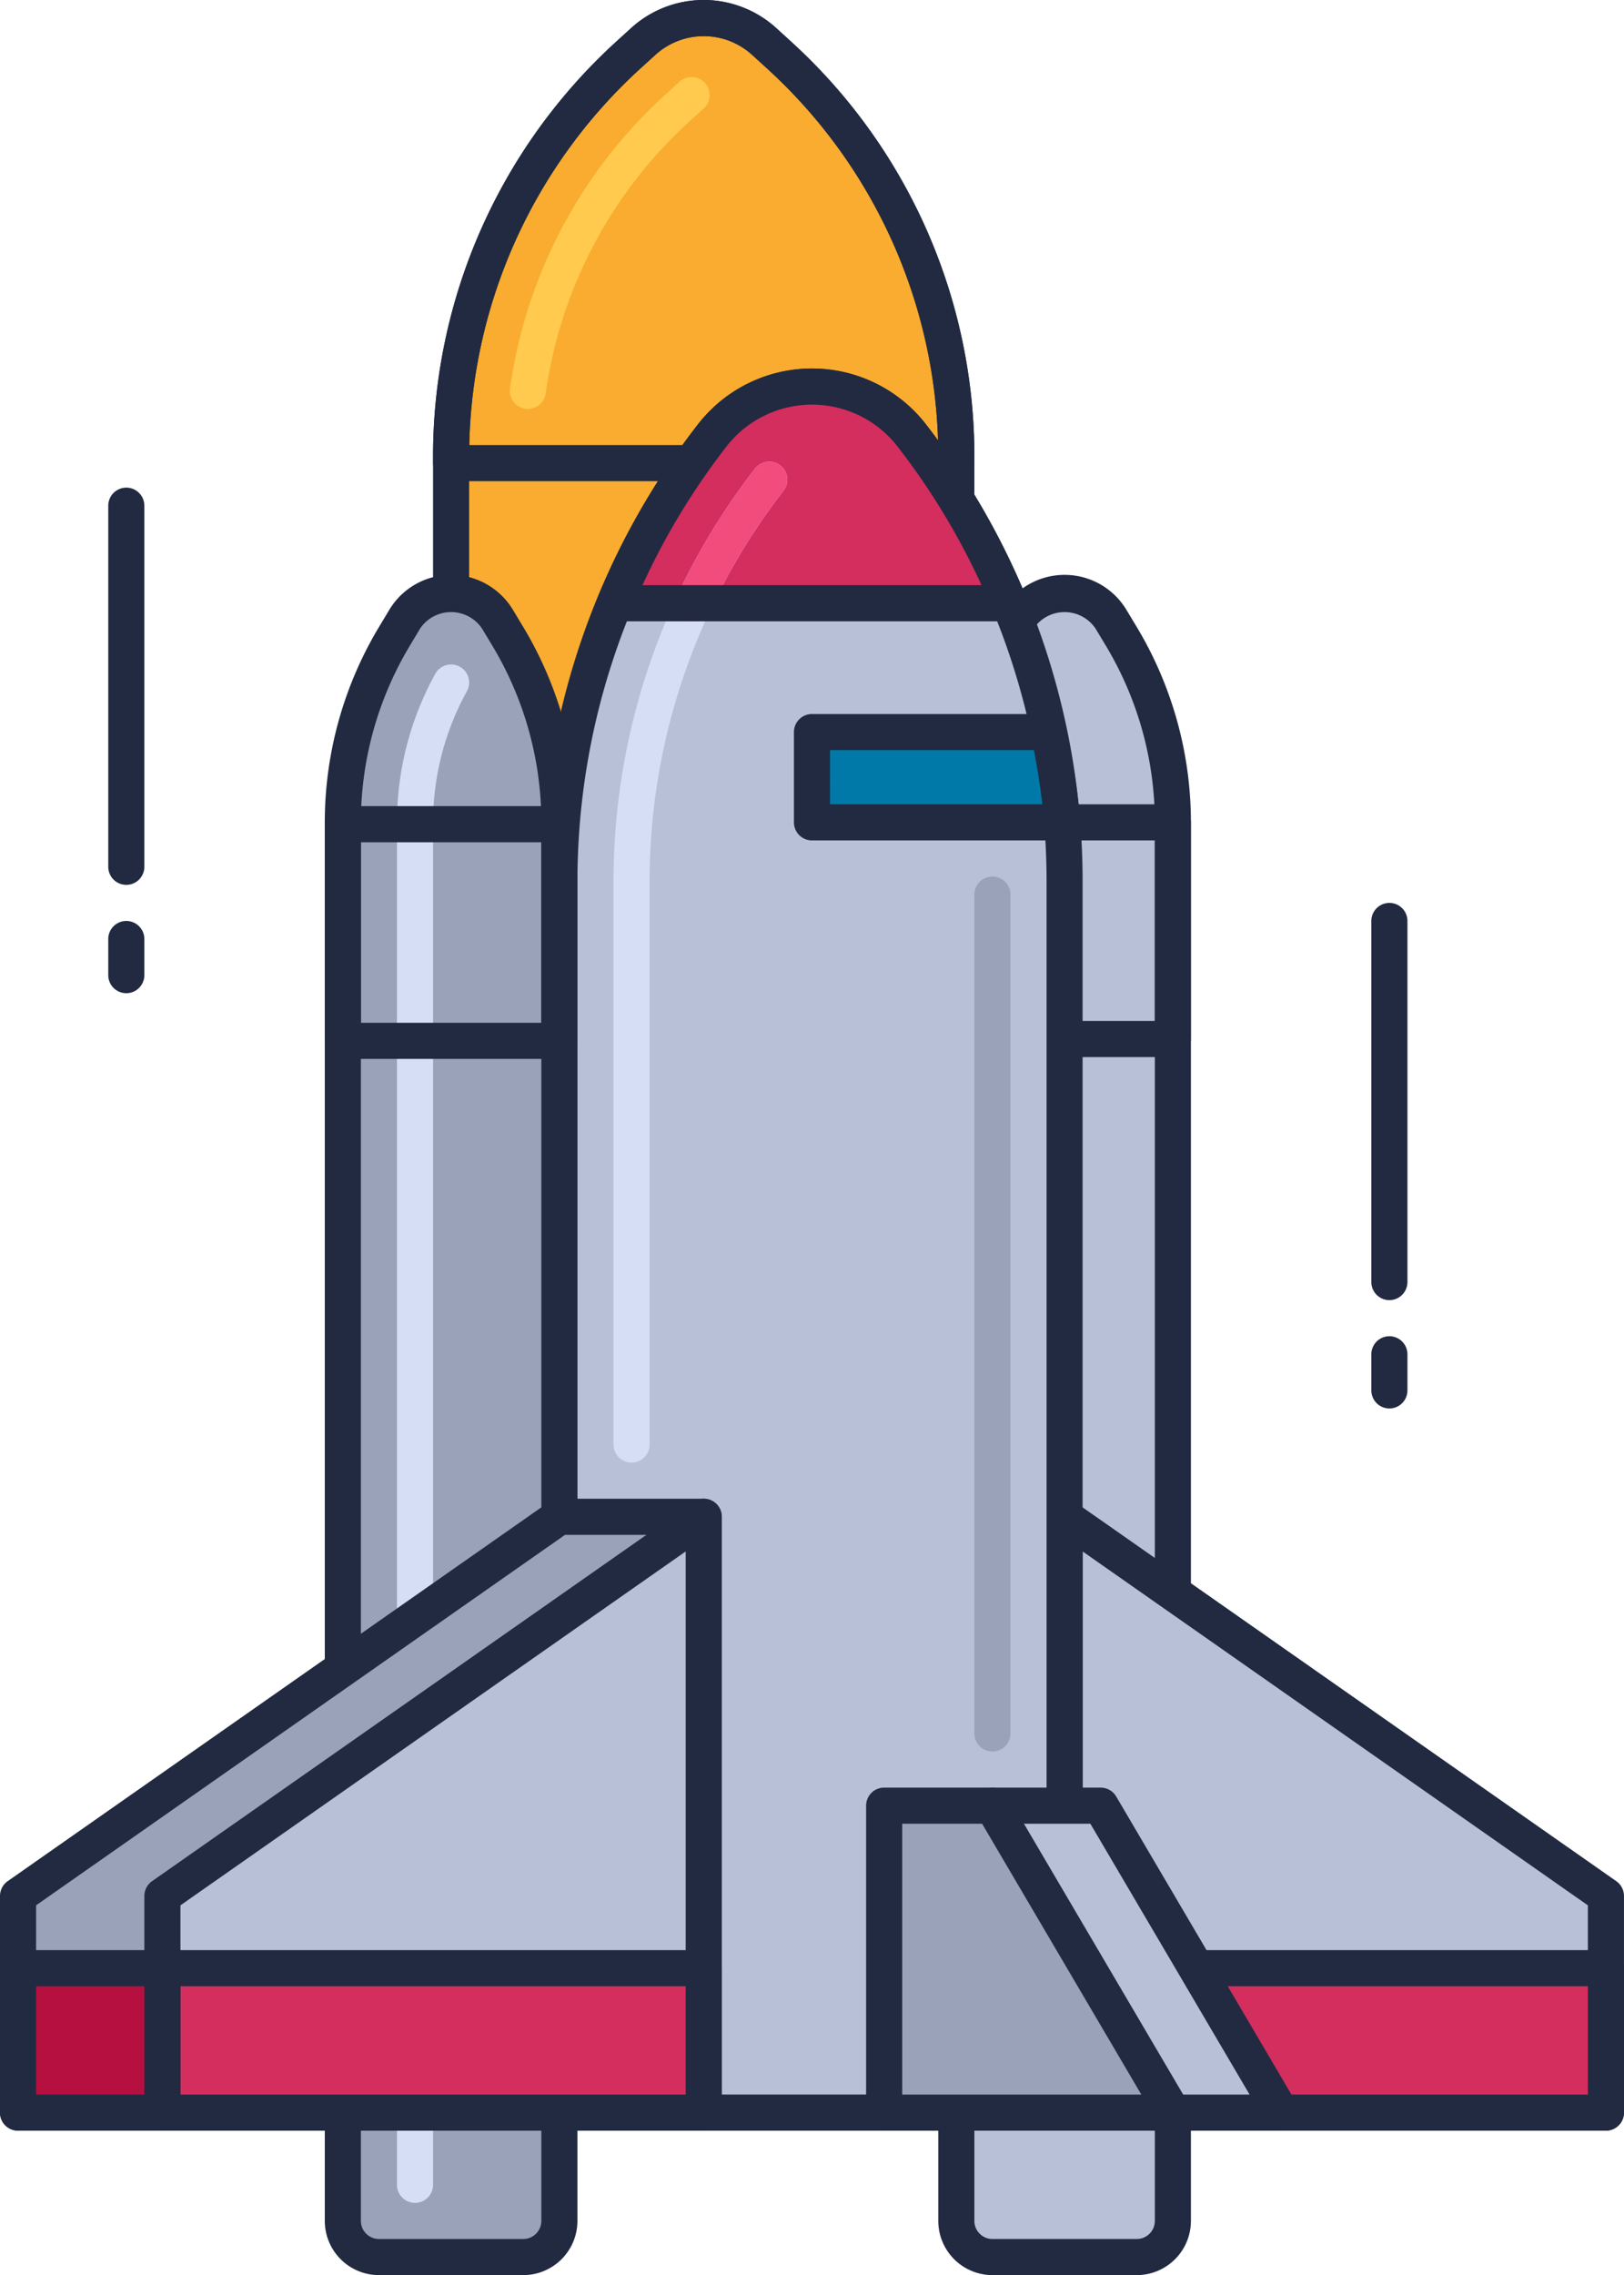 <svg xmlns="http://www.w3.org/2000/svg" width="200.02" height="280.042" viewBox="0 0 200.02 280.042"><g transform="translate(-60.538 -0.396)"><g transform="translate(113.875 0.396)"><path d="M87.977,258.7H25.75V54.772A66.676,66.676,0,0,1,47.574,5.439L49.387,3.79a11.109,11.109,0,0,1,14.948,0l1.813,1.649A66.676,66.676,0,0,1,87.973,54.772V258.7Z" transform="translate(-23.528 1.342)" fill="#f9ac2f"/><path d="M89.7,262.658H27.472a2.223,2.223,0,0,1-2.222-2.222V56.509A69.041,69.041,0,0,1,47.8,5.531l1.813-1.649a13.28,13.28,0,0,1,17.939,0l1.809,1.649A69.028,69.028,0,0,1,91.922,56.509V260.436A2.223,2.223,0,0,1,89.7,262.658Zm-60-4.445H87.477V56.509A64.583,64.583,0,0,0,66.382,8.821L64.569,7.172a8.843,8.843,0,0,0-11.957,0L50.794,8.825a64.554,64.554,0,0,0-21.1,47.684Z" transform="translate(-25.25 -0.396)" fill="#212a41"/></g><g transform="translate(113.875 0.396)"><path d="M89.7,59.625H27.472A2.223,2.223,0,0,1,25.25,57.4v-.893A69.041,69.041,0,0,1,47.8,5.531l1.813-1.649a13.274,13.274,0,0,1,17.935,0l1.813,1.649h0A69.028,69.028,0,0,1,91.922,56.509V57.4A2.22,2.22,0,0,1,89.7,59.625ZM29.708,55.18H87.464A64.6,64.6,0,0,0,66.382,8.821L64.569,7.172a8.854,8.854,0,0,0-11.961,0L50.794,8.821A64.59,64.59,0,0,0,29.708,55.18Z" transform="translate(-25.25 -0.396)" fill="#212a41"/></g><g transform="translate(123.326 9.883)"><path d="M29.6,43.382a1.832,1.832,0,0,1-.311-.022A2.224,2.224,0,0,1,27.4,40.853a60.17,60.17,0,0,1,19.059-36.1L48.275,3.1a2.225,2.225,0,0,1,2.987,3.3L49.444,8.05A55.736,55.736,0,0,0,31.8,41.471,2.219,2.219,0,0,1,29.6,43.382Z" transform="translate(-27.376 -2.53)" fill="#ffca4d"/></g><g transform="translate(176.102 71.159)"><path d="M46.084,22.191l1.285-2.138a6.665,6.665,0,0,1,11.432,0l1.285,2.138a44.473,44.473,0,0,1,6.334,22.868V217.206a4.446,4.446,0,0,1-4.445,4.445H44.195a4.446,4.446,0,0,1-4.445-4.445V45.059A44.461,44.461,0,0,1,46.084,22.191Z" transform="translate(-37.528 -14.594)" fill="#b7c0d7"/><path d="M63.7,225.595H45.917a6.675,6.675,0,0,1-6.667-6.667V46.781A46.7,46.7,0,0,1,45.9,22.77h0l1.285-2.138a8.887,8.887,0,0,1,15.246,0l1.285,2.133a46.661,46.661,0,0,1,6.649,24.011V218.927A6.675,6.675,0,0,1,63.7,225.595ZM49.713,25.054a42.218,42.218,0,0,0-6.018,21.726V218.927a2.226,2.226,0,0,0,2.222,2.222H63.7a2.226,2.226,0,0,0,2.222-2.222V46.781A42.218,42.218,0,0,0,59.9,25.054l-1.285-2.134a4.6,4.6,0,0,0-7.623,0Z" transform="translate(-39.25 -16.316)" fill="#212a41"/></g><g transform="translate(176.102 99.397)"><path d="M68.141,53.783H41.472A2.223,2.223,0,0,1,39.25,51.56V24.891a2.223,2.223,0,0,1,2.222-2.222H68.141a2.223,2.223,0,0,1,2.222,2.222V51.56A2.22,2.22,0,0,1,68.141,53.783ZM43.695,49.338H65.919V27.114H43.695Z" transform="translate(-39.25 -22.669)" fill="#212a41"/></g><g transform="translate(189.437 184.875)"><path d="M109.422,89.07,42.75,42.4v73.339h66.672Z" transform="translate(-40.528 -40.179)" fill="#b7c0d7"/><path d="M111.144,119.683H44.472a2.223,2.223,0,0,1-2.222-2.222V44.122a2.227,2.227,0,0,1,3.5-1.818l66.672,46.67a2.236,2.236,0,0,1,.947,1.822v26.669A2.229,2.229,0,0,1,111.144,119.683Zm-64.449-4.445h62.227V91.948L46.695,48.389Z" transform="translate(-42.25 -41.9)" fill="#212a41"/></g><g transform="translate(127.21 45.757)"><path d="M72.248,17.245l-.107-.138a15.553,15.553,0,0,0-24.557,0l-.107.138A88.884,88.884,0,0,0,28.751,71.823V223.559H90.978V71.823A88.915,88.915,0,0,0,72.248,17.245Z" transform="translate(-26.524 -8.88)" fill="#b7c0d7"/><path d="M92.7,227.5H30.472a2.223,2.223,0,0,1-2.222-2.222V73.544A91.551,91.551,0,0,1,47.443,17.6a17.782,17.782,0,0,1,28.176-.138l.107.138A91.551,91.551,0,0,1,94.917,73.544V225.28A2.217,2.217,0,0,1,92.7,227.5Zm-60-4.445H90.477V73.544A87.1,87.1,0,0,0,72.222,20.335l-.1-.138a13.336,13.336,0,0,0-21.055,0A87.212,87.212,0,0,0,32.7,73.544V223.058Z" transform="translate(-28.25 -10.601)" fill="#212a41"/></g><g transform="translate(100.541 71.159)"><path d="M29.084,22.191l1.285-2.138a6.665,6.665,0,0,1,11.432,0l1.285,2.138a44.473,44.473,0,0,1,6.334,22.868V217.206a4.446,4.446,0,0,1-4.445,4.445H27.195a4.446,4.446,0,0,1-4.445-4.445V45.059A44.461,44.461,0,0,1,29.084,22.191Z" transform="translate(-20.528 -14.594)" fill="#99a2b9"/><path d="M46.7,225.595H28.917a6.675,6.675,0,0,1-6.667-6.667V46.781A46.7,46.7,0,0,1,28.9,22.77h0l1.285-2.138a8.887,8.887,0,0,1,15.246,0l1.285,2.133a46.661,46.661,0,0,1,6.649,24.011V218.927A6.675,6.675,0,0,1,46.7,225.595ZM32.713,25.054a42.218,42.218,0,0,0-6.018,21.726V218.927a2.226,2.226,0,0,0,2.222,2.222H46.7a2.226,2.226,0,0,0,2.222-2.222V46.781A42.218,42.218,0,0,0,42.9,25.054l-1.285-2.134a4.6,4.6,0,0,0-7.623,0Z" transform="translate(-22.25 -16.316)" fill="#212a41"/></g><g transform="translate(109.431 82.185)"><path d="M26.472,208.16a2.223,2.223,0,0,1-2.222-2.222V38.235a37.871,37.871,0,0,1,4.72-18.29A2.223,2.223,0,0,1,32.86,22.1,33.427,33.427,0,0,0,28.695,38.24v167.7A2.223,2.223,0,0,1,26.472,208.16Z" transform="translate(-24.25 -18.797)" fill="#d5def5"/></g><g transform="translate(189.437 240.434)"><rect width="66.672" height="17.779" transform="translate(2.222 2.222)" fill="#d32e5e"/><path d="M111.144,76.624H44.472A2.223,2.223,0,0,1,42.25,74.4V56.622A2.223,2.223,0,0,1,44.472,54.4h66.672a2.223,2.223,0,0,1,2.222,2.222V74.4A2.223,2.223,0,0,1,111.144,76.624ZM46.695,72.179h62.227V58.845H46.695Z" transform="translate(-42.25 -54.4)" fill="#212a41"/></g><g transform="translate(136.273 47.977)"><path d="M42.281,17.108l-.107.138A88.564,88.564,0,0,0,30.289,37.771H78.835A89.068,89.068,0,0,0,66.95,17.245l-.107-.138A15.557,15.557,0,0,0,42.281,17.108Z" transform="translate(-30.289 -11.1)" fill="#d32e5e"/></g><g transform="translate(180.547 220.433)"><path d="M54.084,50.4H40.75V88.181H76.308Z" transform="translate(-38.528 -48.178)" fill="#b7c0d7"/><path d="M78.031,92.125H42.472A2.223,2.223,0,0,1,40.25,89.9V52.122A2.223,2.223,0,0,1,42.472,49.9H55.807A2.224,2.224,0,0,1,57.722,51L79.946,88.779a2.222,2.222,0,0,1-1.916,3.347ZM44.695,87.681H74.146L54.536,54.345H44.695Z" transform="translate(-40.25 -49.9)" fill="#212a41"/></g><g transform="translate(167.213 220.433)"><path d="M51.084,50.4H37.75V88.181H73.308Z" transform="translate(-35.528 -48.178)" fill="#99a2b9"/><path d="M75.031,92.125H39.472A2.223,2.223,0,0,1,37.25,89.9V52.122A2.223,2.223,0,0,1,39.472,49.9H52.807A2.224,2.224,0,0,1,54.722,51L76.946,88.779a2.222,2.222,0,0,1-1.916,3.347ZM41.695,87.681H71.146L51.536,54.345H41.695Z" transform="translate(-37.25 -49.9)" fill="#212a41"/></g><g transform="translate(100.541 99.623)"><path d="M51.141,53.834H24.472a2.223,2.223,0,0,1-2.222-2.222V24.942a2.223,2.223,0,0,1,2.222-2.222H51.141a2.223,2.223,0,0,1,2.222,2.222V51.611A2.22,2.22,0,0,1,51.141,53.834ZM26.695,49.389H48.919V27.165H26.695Z" transform="translate(-22.25 -22.72)" fill="#212a41"/></g><g transform="translate(158.323 88.285)"><path d="M64.908,20.67H35.75V31.782H66.57A89.432,89.432,0,0,0,64.908,20.67Z" transform="translate(-33.528 -18.443)" fill="#0079a8"/><path d="M68.293,35.726H37.472A2.223,2.223,0,0,1,35.25,33.5V22.391a2.223,2.223,0,0,1,2.222-2.222H66.63A2.221,2.221,0,0,1,68.8,21.938a91.23,91.23,0,0,1,1.7,11.388,2.2,2.2,0,0,1-.582,1.685A2.235,2.235,0,0,1,68.293,35.726Zm-28.6-4.445H65.843c-.244-2.111-.582-4.316-1.036-6.667H39.695Z" transform="translate(-35.25 -20.169)" fill="#212a41"/></g><g transform="translate(136.099 57.217)"><path d="M32.472,136.391a2.223,2.223,0,0,1-2.222-2.222V64.661A82.874,82.874,0,0,1,47.682,14.04a2.223,2.223,0,0,1,3.507,2.734A78.4,78.4,0,0,0,34.695,64.666v69.5A2.223,2.223,0,0,1,32.472,136.391Z" transform="translate(-30.25 -13.179)" fill="#d5def5"/></g><g transform="translate(143.74 57.217)"><path d="M34.191,32.832a2.251,2.251,0,0,1-.947-.209,2.22,2.22,0,0,1-1.062-2.956A83.056,83.056,0,0,1,41.761,14.04a2.223,2.223,0,0,1,3.507,2.734A78.421,78.421,0,0,0,36.2,31.557,2.22,2.22,0,0,1,34.191,32.832Z" transform="translate(-31.969 -13.179)" fill="#f14c7c"/></g><g transform="translate(134.051 45.757)"><path d="M80.557,41.715H32.011a2.222,2.222,0,0,1-2.053-3.076A91.37,91.37,0,0,1,42.14,17.6l.107-.138a17.777,17.777,0,0,1,28.064,0A91.55,91.55,0,0,1,82.606,38.639a2.222,2.222,0,0,1-2.049,3.076ZM35.407,37.27H77.165A86.271,86.271,0,0,0,66.92,20.331a13.341,13.341,0,0,0-21.162-.138h0l-.107.138A86.469,86.469,0,0,0,35.407,37.27Z" transform="translate(-29.789 -10.601)" fill="#212a41"/></g><g transform="translate(60.538 184.874)"><path d="M13.75,89.07,80.422,42.4H98.2v73.339H13.75Z" transform="translate(-11.528 -40.178)" fill="#99a2b9"/><path d="M99.923,119.684H15.472a2.223,2.223,0,0,1-2.222-2.222V90.793A2.236,2.236,0,0,1,14.2,88.97L80.869,42.3a2.224,2.224,0,0,1,1.276-.4H99.923a2.223,2.223,0,0,1,2.222,2.222v73.339A2.223,2.223,0,0,1,99.923,119.684Zm-82.229-4.445H97.7V46.345H82.842l-65.147,45.6Z" transform="translate(-13.25 -41.9)" fill="#212a41"/></g><g transform="translate(78.317 184.871)"><path d="M17.75,89.07,84.422,42.4v73.339H17.75Z" transform="translate(-15.528 -40.174)" fill="#b7c0d7"/><path d="M86.144,119.686H19.472a2.223,2.223,0,0,1-2.222-2.222V90.8a2.236,2.236,0,0,1,.947-1.822L84.869,42.3a2.227,2.227,0,0,1,3.5,1.818V117.46A2.231,2.231,0,0,1,86.144,119.686Zm-64.449-4.445H83.922V48.392L21.695,91.951Z" transform="translate(-17.25 -41.899)" fill="#212a41"/></g><g transform="translate(78.317 240.434)"><rect width="66.672" height="17.779" transform="translate(2.222 2.222)" fill="#d32e5e"/><path d="M86.144,76.624H19.472A2.223,2.223,0,0,1,17.25,74.4V56.622A2.223,2.223,0,0,1,19.472,54.4H86.144a2.223,2.223,0,0,1,2.222,2.222V74.4A2.223,2.223,0,0,1,86.144,76.624ZM21.695,72.179H83.922V58.845H21.695Z" transform="translate(-17.25 -54.4)" fill="#212a41"/></g><g transform="translate(60.538 240.434)"><rect width="17.779" height="17.779" transform="translate(2.222 2.222)" fill="#b51040"/><path d="M33.252,76.624H15.472A2.223,2.223,0,0,1,13.25,74.4V56.622A2.223,2.223,0,0,1,15.472,54.4H33.252a2.223,2.223,0,0,1,2.222,2.222V74.4A2.223,2.223,0,0,1,33.252,76.624ZM17.695,72.179H31.029V58.845H17.695Z" transform="translate(-13.25 -54.4)" fill="#212a41"/></g><g transform="translate(180.547 108.291)"><path d="M42.472,132.367a2.223,2.223,0,0,1-2.222-2.222V26.892a2.222,2.222,0,0,1,4.445,0V130.145A2.223,2.223,0,0,1,42.472,132.367Z" transform="translate(-40.25 -24.67)" fill="#99a2b9"/></g><g transform="translate(73.872 60.42)"><path d="M18.472,62.793A2.223,2.223,0,0,1,16.25,60.57V16.122a2.222,2.222,0,0,1,4.445,0V60.57A2.223,2.223,0,0,1,18.472,62.793Z" transform="translate(-16.25 -13.9)" fill="#212a41"/></g><g transform="translate(73.872 113.758)"><path d="M18.472,34.79a2.223,2.223,0,0,1-2.222-2.222V28.122a2.222,2.222,0,1,1,4.445,0v4.445A2.223,2.223,0,0,1,18.472,34.79Z" transform="translate(-16.25 -25.9)" fill="#212a41"/></g><g transform="translate(229.44 111.535)"><path d="M53.472,74.293A2.223,2.223,0,0,1,51.25,72.07V27.622a2.222,2.222,0,0,1,4.445,0V72.07A2.223,2.223,0,0,1,53.472,74.293Z" transform="translate(-51.25 -25.4)" fill="#212a41"/></g><g transform="translate(229.44 164.873)"><path d="M53.472,46.29a2.223,2.223,0,0,1-2.222-2.222V39.622a2.222,2.222,0,0,1,4.445,0v4.445A2.223,2.223,0,0,1,53.472,46.29Z" transform="translate(-51.25 -37.4)" fill="#212a41"/></g></g></svg>